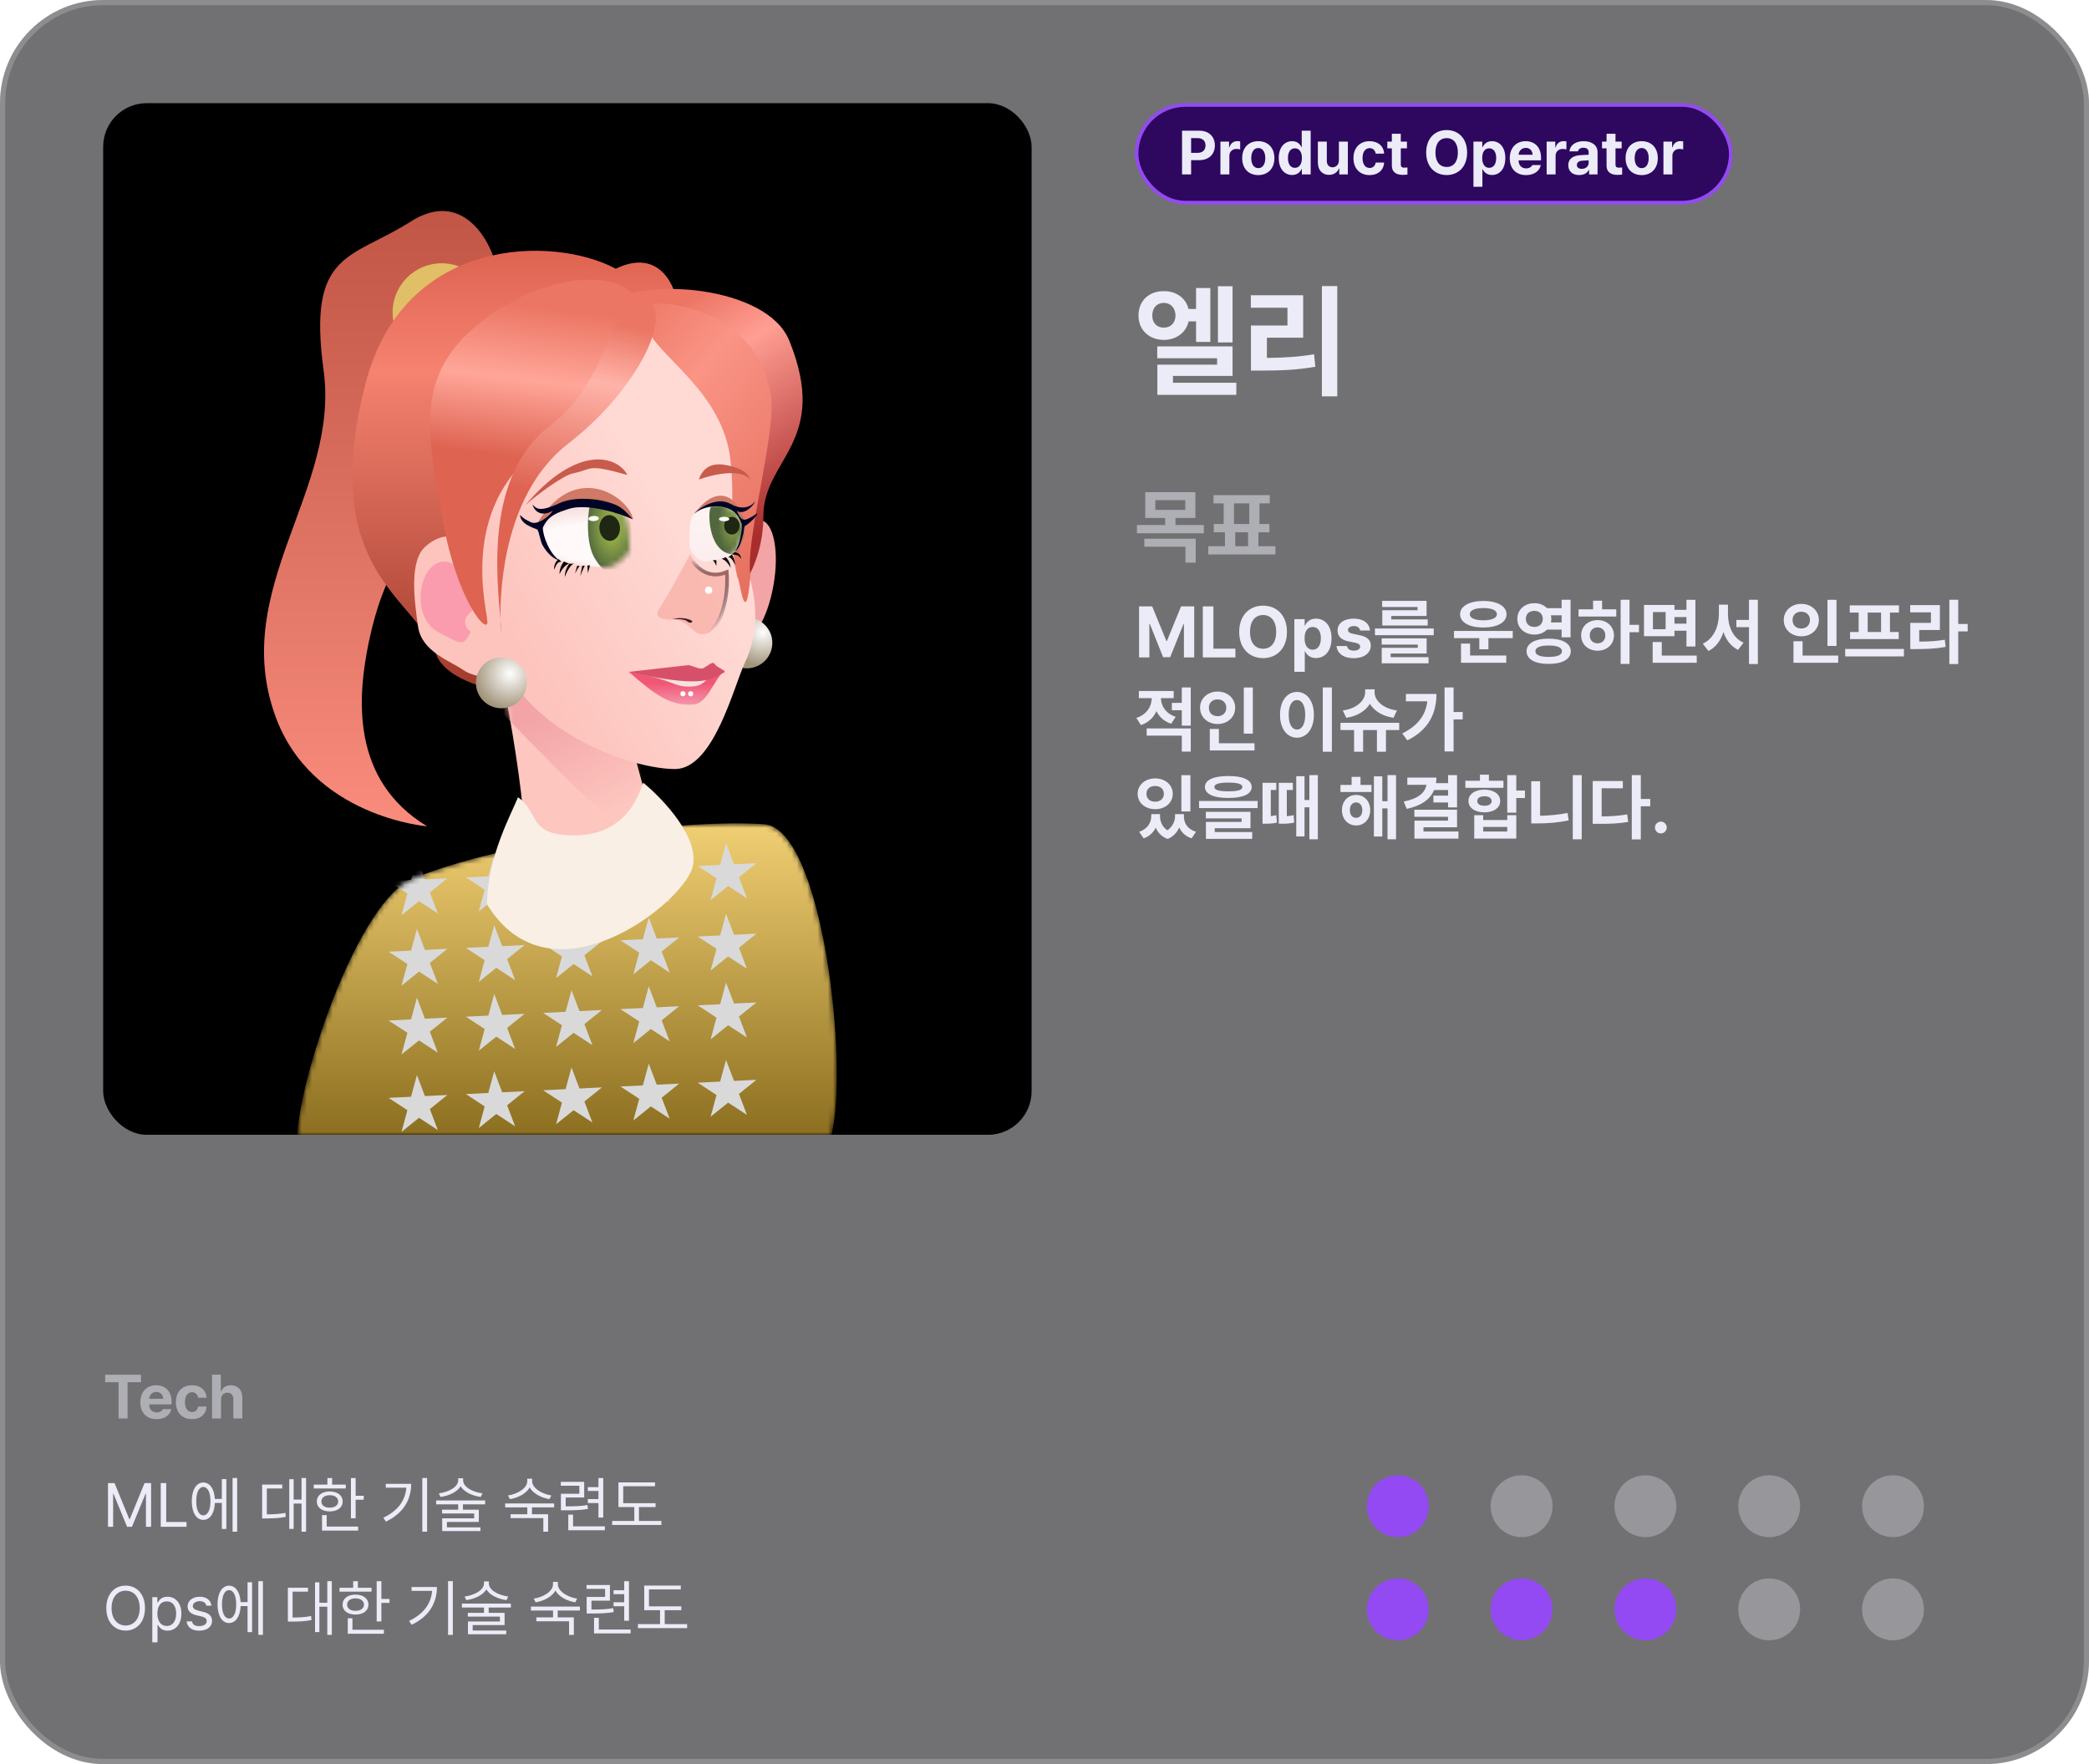 <svg width="405" height="342" viewBox="0 0 405 342" fill="none" xmlns="http://www.w3.org/2000/svg">
<g clip-path="url(#clip0_518_4633)">
<rect width="405" height="342" rx="20" fill="#131316" fill-opacity="0.6"/>
<rect x="20" y="20" width="180" height="200" rx="8.451" fill="black"/>
<ellipse cx="145.452" cy="112.648" rx="4.577" ry="11.972" transform="rotate(9.959 145.452 112.648)" fill="#F3A4A7"/>
<circle cx="144.803" cy="124.634" r="4.93" fill="url(#paint0_radial_518_4633)"/>
<path d="M100.063 172.52C104.57 169.985 99.359 140.243 96.189 125.689C103.349 125.689 117.809 126.323 118.373 128.858C118.936 131.394 125.415 155.267 128.584 166.887L112.387 193.999C106.401 187.896 95.556 175.056 100.063 172.52Z" fill="#FDC6BF"/>
<mask id="mask0_518_4633" style="mask-type:alpha" maskUnits="userSpaceOnUse" x="96" y="125" width="33" height="69">
<path d="M100.063 172.52C104.57 169.985 99.359 140.243 96.189 125.689C103.349 125.689 117.809 126.323 118.373 128.858C118.936 131.394 125.415 155.267 128.584 166.887L112.387 193.999C106.401 187.896 95.556 175.056 100.063 172.52Z" fill="#FDC6BF"/>
</mask>
<g mask="url(#mask0_518_4633)">
<path d="M127.528 132.732L132.458 162.309C132.458 162.309 125.768 166.887 109.57 150.69C93.373 134.492 89.5 129.563 89.5 129.563L93.725 119.352L127.528 132.732Z" fill="url(#paint1_linear_518_4633)"/>
</g>
<mask id="mask1_518_4633" style="mask-type:alpha" maskUnits="userSpaceOnUse" x="57" y="159" width="106" height="61">
<path d="M57.68 220C57.961 209.578 68.595 176.803 79.159 170.7C98.173 162.601 134.088 158.738 148.173 159.794C159.44 160.639 164.605 206.385 161.201 220H57.68Z" fill="url(#paint2_linear_518_4633)"/>
</mask>
<g mask="url(#mask1_518_4633)">
<path d="M57.68 220C57.961 209.578 68.595 176.803 79.159 170.7C98.173 162.601 134.088 158.738 148.173 159.794C159.44 160.639 164.605 206.385 161.201 220H57.68Z" fill="url(#paint3_linear_518_4633)"/>
<path d="M80.831 180.08L82.379 184.155L86.733 183.941L83.337 186.673L84.885 190.748L81.237 188.362L77.84 191.094L78.983 186.887L75.334 184.501L79.688 184.287L80.831 180.08Z" fill="#D9D9D9"/>
<path d="M95.813 179.345L97.362 183.419L101.716 183.206L98.319 185.938L99.868 190.013L96.22 187.626L92.823 190.358L93.965 186.152L90.317 183.765L94.671 183.552L95.813 179.345Z" fill="#D9D9D9"/>
<path d="M110.796 178.609L112.344 182.684L116.698 182.47L113.301 185.202L114.85 189.277L111.202 186.891L107.805 189.623L108.947 185.416L105.299 183.03L109.653 182.816L110.796 178.609Z" fill="#D9D9D9"/>
<path d="M125.776 177.874L127.325 181.949L131.679 181.735L128.282 184.467L129.831 188.542L126.182 186.156L122.786 188.888L123.928 184.681L120.28 182.294L124.634 182.081L125.776 177.874Z" fill="#D9D9D9"/>
<path d="M140.758 177.139L142.307 181.213L146.661 181L143.264 183.732L144.813 187.807L141.165 185.42L137.768 188.152L138.91 183.945L135.262 181.559L139.616 181.345L140.758 177.139Z" fill="#D9D9D9"/>
<path d="M80.831 166.419L82.379 170.494L86.733 170.28L83.337 173.012L84.885 177.087L81.237 174.701L77.84 177.433L78.983 173.226L75.334 170.839L79.688 170.626L80.831 166.419Z" fill="#D9D9D9"/>
<path d="M95.813 165.683L97.362 169.758L101.716 169.545L98.319 172.277L99.868 176.352L96.22 173.965L92.823 176.697L93.965 172.49L90.317 170.104L94.671 169.89L95.813 165.683Z" fill="#D9D9D9"/>
<path d="M110.796 164.948L112.344 169.023L116.698 168.809L113.301 171.541L114.85 175.616L111.202 173.23L107.805 175.962L108.947 171.755L105.299 169.369L109.653 169.155L110.796 164.948Z" fill="#D9D9D9"/>
<path d="M125.776 164.213L127.325 168.288L131.679 168.074L128.282 170.806L129.831 174.881L126.182 172.495L122.786 175.227L123.928 171.02L120.28 168.633L124.634 168.42L125.776 164.213Z" fill="#D9D9D9"/>
<path d="M140.758 163.477L142.307 167.552L146.661 167.339L143.264 170.071L144.813 174.146L141.165 171.759L137.768 174.491L138.91 170.284L135.262 167.898L139.616 167.684L140.758 163.477Z" fill="#D9D9D9"/>
<path d="M80.831 193.419L82.379 197.494L86.733 197.28L83.337 200.012L84.885 204.087L81.237 201.701L77.84 204.433L78.983 200.226L75.334 197.839L79.688 197.626L80.831 193.419Z" fill="#D9D9D9"/>
<path d="M95.813 192.683L97.362 196.758L101.716 196.545L98.319 199.277L99.868 203.352L96.22 200.965L92.823 203.697L93.965 199.49L90.317 197.104L94.671 196.89L95.813 192.683Z" fill="#D9D9D9"/>
<path d="M110.796 191.948L112.344 196.023L116.698 195.809L113.301 198.541L114.85 202.616L111.202 200.23L107.805 202.962L108.947 198.755L105.299 196.369L109.653 196.155L110.796 191.948Z" fill="#D9D9D9"/>
<path d="M125.776 191.213L127.325 195.288L131.679 195.074L128.282 197.806L129.831 201.881L126.182 199.495L122.786 202.227L123.928 198.02L120.28 195.633L124.634 195.42L125.776 191.213Z" fill="#D9D9D9"/>
<path d="M140.758 190.477L142.307 194.552L146.661 194.339L143.264 197.071L144.813 201.146L141.165 198.759L137.768 201.491L138.91 197.284L135.262 194.898L139.616 194.684L140.758 190.477Z" fill="#D9D9D9"/>
<path d="M80.831 208.419L82.379 212.494L86.733 212.28L83.337 215.012L84.885 219.087L81.237 216.701L77.84 219.433L78.983 215.226L75.334 212.839L79.688 212.626L80.831 208.419Z" fill="#D9D9D9"/>
<path d="M95.813 207.683L97.362 211.758L101.716 211.545L98.319 214.277L99.868 218.352L96.22 215.965L92.823 218.697L93.965 214.49L90.317 212.104L94.671 211.89L95.813 207.683Z" fill="#D9D9D9"/>
<path d="M110.796 206.948L112.344 211.023L116.698 210.809L113.301 213.541L114.85 217.616L111.202 215.23L107.805 217.962L108.947 213.755L105.299 211.369L109.653 211.155L110.796 206.948Z" fill="#D9D9D9"/>
<path d="M125.776 206.213L127.325 210.288L131.679 210.074L128.282 212.806L129.831 216.881L126.182 214.495L122.786 217.227L123.928 213.02L120.28 210.633L124.634 210.42L125.776 206.213Z" fill="#D9D9D9"/>
<path d="M140.758 205.477L142.307 209.552L146.661 209.339L143.264 212.071L144.813 216.146L141.165 213.759L137.768 216.491L138.91 212.284L135.262 209.898L139.616 209.684L140.758 205.477Z" fill="#D9D9D9"/>
</g>
<path d="M79.642 42.944C88.938 37.028 94.314 45.409 95.839 50.338C99.362 50.338 94.429 55.267 92.317 64.07C90.204 72.873 86.683 92.239 82.809 99.281C78.936 106.324 74.359 110.901 71.542 124.281C69.288 134.986 67.901 151.183 82.809 160.197C82.809 160.197 60.374 158.401 53.331 138.683C44.528 114.035 65.91 95.056 62.741 71.817C59.572 48.577 68.022 50.338 79.642 42.944Z" fill="url(#paint4_linear_518_4633)"/>
<circle cx="85.626" cy="60.549" r="9.507" fill="#E0BF66"/>
<path d="M70.789 74.633C78.113 45.619 107.408 45.642 119.38 52.098C128.111 47.873 131.166 55.972 131.402 59.493L113.444 129.915C112.69 136.957 87.62 135.478 84.521 126.746C80.648 115.83 61.634 110.901 70.789 74.633Z" fill="url(#paint5_linear_518_4633)"/>
<path d="M153 66C148.638 55.291 124.356 53.741 118.37 58.788C110.624 68.647 130.408 75.338 133.225 82.732C135.478 88.648 137.994 110.905 139.872 119.591C141.397 117.009 148 111 148 100C148 89 161 85.642 153 66Z" fill="url(#paint6_linear_518_4633)"/>
<path d="M145.835 94.351C146.68 89.281 146.539 82.378 135.976 68.293C125.412 54.209 100.415 69.703 95.837 76.041C91.26 82.379 91.26 105.971 89.849 104.915C88.438 103.858 85.624 103.154 82.455 105.971C79.286 108.788 80.342 116.534 81.046 121.464C81.75 126.394 87.384 128.154 89.849 129.915C91.821 131.323 97.009 131.91 99.356 132.027C106.872 143.59 123.372 149.09 130.872 149.09C138.372 149.09 142.269 133.009 144.372 128.59C147.409 122.209 146.635 115.52 144.872 110.59C143.225 105.984 144.779 100.689 145.835 94.351Z" fill="url(#paint7_linear_518_4633)"/>
<path d="M122.743 100.684C122.044 96.474 111.246 88.682 103.745 102.183C110.246 96.182 117.65 97.042 122.743 100.684Z" fill="#D07966"/>
<mask id="mask2_518_4633" style="mask-type:alpha" maskUnits="userSpaceOnUse" x="104" y="97" width="19" height="14">
<path d="M105.538 101.221C107.471 97.939 109.268 98.545 111.67 97.353C113.577 96.407 118.344 98.239 120.544 99.297C121.957 100.248 121.984 105.24 122.042 106.295C122.101 107.35 119.791 109.425 118.404 109.855C117.017 110.285 113.911 110.105 107.809 108.443C106.11 107.98 103.606 104.503 105.538 101.221Z" fill="url(#paint8_linear_518_4633)"/>
</mask>
<g mask="url(#mask2_518_4633)">
<path d="M105.538 101.221C107.47 97.939 109.267 98.544 111.669 97.352C113.576 96.406 118.343 98.238 120.543 99.297C121.957 100.248 121.983 105.24 122.042 106.295C122.1 107.349 119.79 109.424 118.403 109.854C117.017 110.284 109.273 109.419 107.808 108.443C106.343 107.466 103.605 104.503 105.538 101.221Z" fill="url(#paint9_linear_518_4633)"/>
<path d="M115.193 108.031C113.611 105.265 113.775 99.469 114.588 97.19C115.897 95.354 120.623 97.911 121.404 99.278C122.186 100.645 123.871 106.675 121.843 108.662C119.168 111.281 117.539 112.133 115.193 108.031Z" fill="url(#paint10_radial_518_4633)"/>
<ellipse cx="118.199" cy="102.354" rx="2" ry="2.5" transform="rotate(-3.195 118.199 102.354)" fill="#1F2714"/>
<ellipse cx="115.091" cy="100.525" rx="1" ry="0.5" transform="rotate(-3.195 115.091 100.525)" fill="white"/>
</g>
<path d="M108.504 108.683C106.534 107.381 105.213 103.825 105.245 102.295C106.3 99.854 108.25 99.334 110.179 98.683C113.73 97.482 120.252 99.523 122.679 100.683C121.903 99.874 120.966 98.517 119.246 97.823C115.983 96.505 111.204 96.269 108.504 97.528C104.379 99.452 103.973 98.487 103.23 97.823C103.66 99.21 104.989 100.264 107.176 99.013C106.532 100.107 104.163 101.895 102.898 101.227C101.634 100.559 101.872 100.784 100.818 99.841C100.929 101.838 104.048 102.474 104.208 102.706C104.508 103.14 104.788 104.999 105.179 105.683C105.569 106.366 106.679 108.183 108.504 108.683Z" fill="#000525"/>
<path d="M108.473 111.351C108.43 109.897 109.334 108.858 109.334 108.858L110.361 109.302C109.562 109.346 108.612 110.863 108.473 111.351Z" fill="black"/>
<path d="M107.422 110.468C107.338 108.97 108.309 108.415 108.309 108.415L108.836 108.886C108.037 108.931 107.866 109.441 107.422 110.468Z" fill="black"/>
<path d="M109.503 111.854C109.46 110.399 110.362 109.302 110.362 109.302L111.361 109.268C110.563 109.312 109.642 111.365 109.503 111.854Z" fill="black"/>
<path d="M111.472 111.243L111.888 109.717L112.388 109.711C111.917 110.238 111.472 111.243 111.472 111.243Z" fill="black"/>
<path d="M112.497 111.686C112.498 111.708 112.886 109.683 112.886 109.683L113.379 109.656C113.381 109.654 113.384 109.654 113.385 109.655L113.379 109.656C113.28 109.716 112.498 111.707 112.497 111.686Z" fill="black"/>
<path d="M113.968 111.126L113.885 109.628L114.384 109.6L113.968 111.126Z" fill="black"/>
<path d="M92.67 114.423C93.727 116.183 92.32 117.592 90.911 119C89.024 120.887 91.268 122.521 91.263 122.521C89.857 125.337 89.501 124.985 84.924 122.521C80.346 120.056 80.698 111.958 84.219 109.493C87.741 107.028 91.614 112.662 92.67 114.423Z" fill="#FA9CAE"/>
<path d="M129.64 130.952C134.41 131.25 135.963 131.66 137.872 130.591C135.407 132.703 137.651 133.607 134.922 133.769C130.456 134.035 124.2 132.434 122.598 130.248C124.566 131.232 127.078 130.792 129.64 130.952Z" fill="#F7E0E0"/>
<path d="M104.372 87.09C116.767 77.513 127.337 67.081 124.872 63.09C124.872 48.604 100.972 53.515 89.499 65.83C80.872 75.09 83.056 85.597 85.873 101.09C88.689 116.583 94.489 123.09 94.489 120.59C94.489 118.09 88.879 99.062 104.372 87.09Z" fill="url(#paint11_linear_518_4633)"/>
<g filter="url(#filter0_d_518_4633)">
<path d="M151.504 75C149.331 59.488 133.659 56.635 128.971 56.797C121.01 63.516 141.295 69.908 143.531 86.591C144.62 94.719 143.135 102.582 145.003 110.091C145.341 109.591 146.519 121.091 147.487 109.591C146.381 103.178 152.467 81.867 151.504 75Z" fill="url(#paint12_linear_518_4633)"/>
</g>
<path d="M101.873 97.903C111.873 86.09 119.644 88.316 121.642 92.086C113.669 89.823 115.009 90.965 111.077 91.777C109.126 92.18 104.114 95.927 101.873 97.903Z" fill="#C85B4B"/>
<path d="M144.313 101.39C143.69 96.993 139.247 92.683 134.247 100.183C140.849 97.249 139.25 97.673 144.313 101.39Z" fill="#D07966"/>
<path d="M143.596 100.732C142.304 98.005 141.227 98.611 139.72 97.702C138.524 96.981 135.675 98.784 134.368 99.799C133.537 100.683 133.691 104.974 133.691 105.883C133.691 106.792 135.146 108.496 136.007 108.799C136.868 109.102 141.227 108.307 142.088 107.398C142.95 106.489 144.888 103.459 143.596 100.732Z" fill="url(#paint13_linear_518_4633)"/>
<mask id="mask3_518_4633" style="mask-type:alpha" maskUnits="userSpaceOnUse" x="133" y="97" width="12" height="13">
<path d="M143.598 100.732C142.306 98.005 141.229 98.611 139.722 97.702C138.526 96.981 135.677 98.784 134.37 99.799C133.539 100.683 133.693 104.974 133.693 105.883C133.693 106.792 135.201 108.913 136.062 109.216C136.923 109.519 141.229 108.307 142.09 107.398C142.952 106.489 144.89 103.459 143.598 100.732Z" fill="#EDF1FA"/>
</mask>
<g mask="url(#mask3_518_4633)">
<path d="M144.044 104.653C145.422 102.714 144.618 98.391 144.044 96.472C143.182 94.957 138.127 97.34 137.697 98.552C137.266 99.764 137.356 107.503 142.483 107.503C145.3 107.503 142.321 107.077 144.044 104.653Z" fill="url(#paint14_radial_518_4633)"/>
</g>
<path d="M142.519 106.792C143.389 105.788 143.883 102.954 143.811 101.641C143.032 99.448 142.022 98.822 140.721 98.413C138.57 97.738 135.938 98.451 134.552 99.52C135.844 98.308 139.075 96.247 141.659 97.702C144.243 99.157 145.89 97.954 146.389 97.183C146.174 97.991 144.211 99.989 142.833 99.019C143.264 99.928 143.699 101.137 144.889 100.625C145.889 100.194 146.752 99.52 146.824 99.52C146.824 100.194 144.631 101.944 144.458 101.944C144.243 101.944 144.243 103.156 144.028 103.762C143.812 104.368 143.595 106.186 142.519 106.792Z" fill="#000525"/>
<ellipse cx="1.5" cy="1.721" rx="1.5" ry="1.721" transform="matrix(-1 0 0 1 143.389 100.194)" fill="#1F2714"/>
<ellipse cx="1" cy="0.43" rx="1" ry="0.43" transform="matrix(-1 0 0 1 141.389 100.194)" fill="white"/>
<path d="M142.513 109.61C142.479 108.358 141.889 107.509 141.889 107.509L141.196 108.018C141.896 108.018 142.367 109.196 142.513 109.61Z" fill="black"/>
<path d="M143.674 108.369C143.674 107.078 142.389 107.078 142.389 107.078L141.889 107.508H141.889C142.589 107.508 143.236 107.508 143.674 108.369Z" fill="black"/>
<path d="M141.639 110.089C141.605 108.838 140.696 108.018 140.696 108.018L139.889 108.368C140.589 108.368 141.493 109.676 141.639 110.089Z" fill="black"/>
<path d="M138.889 109.739V108.604H138.196C138.634 109.034 138.889 109.739 138.889 109.739Z" fill="black"/>
<path d="M135.477 92.969C138.448 91.889 143.654 90.818 145.491 92.969C144.85 91.347 143.022 90.549 140.555 90.128C138.089 89.707 136.323 90.541 135.477 92.969Z" fill="#C85B4B"/>
<path d="M100.416 154.563C99.359 157.38 94.43 166.042 94.43 175.338C106.754 195.408 132.106 175.338 134.218 168.295C135.909 162.662 128.585 154.915 124.711 151.746C124.125 152.92 122.058 161.957 111.331 161.957C102.176 161.957 104.641 157.38 100.416 154.563Z" fill="#F9EFE4"/>
<path d="M132.81 133.084C137.58 133.382 135.873 131.091 140.204 130.248C138.092 132.361 137.102 136.428 134.373 136.591C129.907 136.856 127.176 134.826 121.895 130.248C122.817 130.402 126.026 131.029 127.873 131.591C130.256 132.315 131.367 132.994 132.81 133.084Z" fill="url(#paint15_linear_518_4633)"/>
<circle cx="132.402" cy="134.5" r="0.5" fill="white"/>
<circle cx="133.902" cy="134.5" r="0.5" fill="white"/>
<circle cx="137.386" cy="114.422" r="0.704" fill="white"/>
<path d="M121.895 130.256C135.979 133.417 137.622 131.899 140.557 130.256C140.275 129.693 139.031 129.49 138.444 128.583C138.092 128.231 137.035 129.192 136.331 129.544C135.768 129.826 134.453 129.17 133.514 128.935L121.895 130.256Z" fill="#D7506A"/>
<g filter="url(#filter1_f_518_4633)">
<path d="M140.907 110.902C136.964 112.592 134.842 109.337 133.785 107.459C131.321 112.036 129.21 115.91 127.802 118.022C126.394 120.135 129.563 120.135 130.619 120.135C131.675 120.135 133.084 120.839 134.492 122.248C135.619 123.374 137.126 122.9 137.738 122.521C140.837 119.423 141.142 113.484 140.907 110.902Z" fill="#F5A69C" fill-opacity="0.6"/>
</g>
<path d="M133.49 107.591C134.547 109.469 136.965 112.592 140.909 110.901C141.144 113.484 140.838 119.423 137.74 122.521" stroke="url(#paint16_linear_518_4633)" stroke-width="0.704" stroke-linecap="round"/>
<path d="M130.344 120.056C132.034 119.492 133.865 120.055 134.217 120.407C134.217 120.759 133.659 120.904 133.161 120.407C132.809 120.055 130.931 119.938 130.344 120.056Z" fill="#3A2323"/>
<circle cx="137.388" cy="114.422" r="0.704" fill="white"/>
<circle cx="97.197" cy="132.38" r="4.93" fill="url(#paint17_radial_518_4633)"/>
<g filter="url(#filter2_d_518_4633)">
<path d="M126.658 57.503C129.122 61.494 122.552 74.426 110.158 84.003C98.01 93.391 96.92 111.421 97.016 118.044C97.1 119.059 97.158 119.893 97.158 120.503C97.158 120.827 97.042 119.868 97.016 118.044C96.341 109.915 94.003 90.161 106.658 80.503C120.038 70.292 116.876 53.92 126.658 57.503Z" fill="url(#paint18_linear_518_4633)"/>
</g>
<rect x="220.352" y="20.352" width="115.197" height="18.93" rx="9.465" fill="#2E075F"/>
<rect x="220.352" y="20.352" width="115.197" height="18.93" rx="9.465" stroke="#944AF2" stroke-width="0.704"/>
<path d="M229.166 33.817V25.333H232.494C234.422 25.333 235.529 26.523 235.529 28.192C235.529 29.886 234.404 31.052 232.447 31.052H230.924V33.817H229.166ZM230.924 29.634H232.166C233.209 29.634 233.719 29.048 233.713 28.192C233.719 27.349 233.209 26.78 232.166 26.774H230.924V29.634ZM236.607 33.817V27.454H238.283V28.556H238.354C238.582 27.776 239.174 27.36 239.889 27.36C240.064 27.36 240.287 27.384 240.439 27.419V28.966C240.275 28.913 239.941 28.872 239.701 28.872C238.916 28.872 238.336 29.417 238.342 30.196V33.817H236.607ZM243.943 33.946C242.021 33.94 240.82 32.622 240.826 30.653C240.82 28.69 242.021 27.372 243.943 27.372C245.871 27.372 247.066 28.69 247.072 30.653C247.066 32.622 245.871 33.94 243.943 33.946ZM242.584 30.653C242.584 31.767 243.047 32.593 243.955 32.599C244.84 32.593 245.309 31.767 245.303 30.653C245.309 29.534 244.84 28.696 243.955 28.696C243.047 28.696 242.584 29.534 242.584 30.653ZM250.506 33.923C249.053 33.923 247.916 32.769 247.916 30.642C247.916 28.462 249.1 27.372 250.506 27.372C251.572 27.372 252.082 28.005 252.311 28.52H252.369V25.333H254.104V33.817H252.393V32.798H252.311C252.07 33.325 251.543 33.923 250.506 33.923ZM249.697 30.63C249.691 31.755 250.166 32.534 251.045 32.54C251.912 32.534 252.404 31.778 252.404 30.63C252.404 29.487 251.918 28.755 251.045 28.755C250.16 28.755 249.691 29.523 249.697 30.63ZM259.576 31.11V27.454H261.311V33.817H259.646V32.669H259.576C259.289 33.407 258.604 33.899 257.643 33.899C256.371 33.899 255.498 32.997 255.498 31.509V27.454H257.232V31.204C257.232 31.96 257.666 32.429 258.346 32.435C258.979 32.429 259.576 31.977 259.576 31.11ZM265.518 33.946C263.566 33.94 262.395 32.593 262.4 30.653C262.395 28.708 263.59 27.372 265.518 27.372C267.158 27.372 268.271 28.327 268.342 29.786H266.713C266.607 29.159 266.197 28.726 265.541 28.72C264.709 28.726 264.158 29.423 264.158 30.63C264.158 31.86 264.697 32.563 265.541 32.563C266.15 32.563 266.602 32.183 266.713 31.509H268.342C268.266 32.95 267.205 33.94 265.518 33.946ZM272.771 27.454V28.755H271.576V31.86C271.57 32.37 271.822 32.493 272.174 32.505C272.35 32.505 272.654 32.487 272.865 32.47V33.841C272.678 33.87 272.367 33.905 271.939 33.899C270.686 33.905 269.83 33.343 269.842 32.106V28.755H268.963V27.454H269.842V25.931H271.576V27.454H272.771ZM284.432 29.575C284.432 32.347 282.715 33.935 280.471 33.935C278.209 33.935 276.498 32.335 276.498 29.575C276.498 26.804 278.209 25.216 280.471 25.216C282.715 25.216 284.432 26.804 284.432 29.575ZM278.291 29.575C278.291 31.386 279.152 32.37 280.471 32.376C281.777 32.37 282.645 31.386 282.639 29.575C282.645 27.759 281.777 26.78 280.471 26.774C279.152 26.78 278.291 27.759 278.291 29.575ZM285.662 36.208V27.454H287.373V28.52H287.443C287.684 28.005 288.188 27.372 289.26 27.372C290.666 27.372 291.844 28.462 291.838 30.642C291.844 32.769 290.713 33.923 289.26 33.923C288.223 33.923 287.689 33.325 287.443 32.798H287.396V36.208H285.662ZM287.361 30.63C287.355 31.778 287.848 32.534 288.709 32.54C289.594 32.534 290.074 31.755 290.068 30.63C290.074 29.523 289.605 28.755 288.709 28.755C287.842 28.755 287.355 29.487 287.361 30.63ZM295.846 33.946C293.895 33.94 292.699 32.681 292.705 30.665C292.699 28.702 293.912 27.372 295.775 27.372C297.445 27.372 298.764 28.427 298.764 30.595V31.087H294.416C294.416 32.048 294.984 32.64 295.881 32.645C296.473 32.64 296.895 32.382 297.064 32.001H298.717C298.471 33.179 297.416 33.94 295.846 33.946ZM294.416 29.997H297.123C297.117 29.224 296.584 28.667 295.811 28.673C295.014 28.667 294.451 29.265 294.416 29.997ZM299.854 33.817V27.454H301.529V28.556H301.6C301.828 27.776 302.42 27.36 303.135 27.36C303.311 27.36 303.533 27.384 303.686 27.419V28.966C303.521 28.913 303.188 28.872 302.947 28.872C302.162 28.872 301.582 29.417 301.588 30.196V33.817H299.854ZM304.049 32.036C304.055 30.618 305.191 30.155 306.416 30.079C306.873 30.05 307.729 30.009 307.998 29.997V29.481C307.992 28.948 307.629 28.644 306.979 28.638C306.387 28.644 306.018 28.907 305.924 29.341H304.271C304.377 28.239 305.338 27.372 307.025 27.372C308.414 27.372 309.727 27.993 309.721 29.528V33.817H308.08V32.938H308.033C307.723 33.524 307.113 33.94 306.17 33.935C304.951 33.94 304.055 33.296 304.049 32.036ZM305.713 31.989C305.713 32.476 306.105 32.733 306.662 32.739C307.453 32.733 308.004 32.218 307.998 31.544V31.081C307.734 31.093 306.99 31.134 306.697 31.157C306.094 31.21 305.713 31.497 305.713 31.989ZM314.396 27.454V28.755H313.201V31.86C313.195 32.37 313.447 32.493 313.799 32.505C313.975 32.505 314.279 32.487 314.49 32.47V33.841C314.303 33.87 313.992 33.905 313.564 33.899C312.311 33.905 311.455 33.343 311.467 32.106V28.755H310.588V27.454H311.467V25.931H313.201V27.454H314.396ZM318.275 33.946C316.354 33.94 315.152 32.622 315.158 30.653C315.152 28.69 316.354 27.372 318.275 27.372C320.203 27.372 321.398 28.69 321.404 30.653C321.398 32.622 320.203 33.94 318.275 33.946ZM316.916 30.653C316.916 31.767 317.379 32.593 318.287 32.599C319.172 32.593 319.641 31.767 319.635 30.653C319.641 29.534 319.172 28.696 318.287 28.696C317.379 28.696 316.916 29.534 316.916 30.653ZM322.494 33.817V27.454H324.17V28.556H324.24C324.469 27.776 325.061 27.36 325.775 27.36C325.951 27.36 326.174 27.384 326.326 27.419V28.966C326.162 28.913 325.828 28.872 325.588 28.872C324.803 28.872 324.223 29.417 324.229 30.196V33.817H322.494Z" fill="#ECECF8"/>
<path d="M238.961 55.485V66.384H236.125V55.485H238.961ZM220.727 61.181C220.715 58.298 222.766 56.423 225.625 56.446C228.027 56.423 229.879 57.747 230.418 59.892H231.883V55.837H234.648V66.29H231.883V62.306H230.441C229.949 64.462 228.074 65.892 225.625 65.892C222.766 65.892 220.715 63.946 220.727 61.181ZM223.398 61.181C223.387 62.645 224.312 63.513 225.625 63.524C226.926 63.513 227.875 62.645 227.898 61.181C227.875 59.645 226.926 58.731 225.625 58.72C224.312 58.731 223.387 59.645 223.398 61.181ZM224.359 69.454V67.157H238.961V72.876H227.406V74.212H239.688V76.556H224.383V70.696H235.961V69.454H224.359ZM259.258 55.462V76.837H256.281V55.462H259.258ZM242.5 59.657V57.243H252.648V65.47H245.617V69.384C248.875 69.36 251.629 69.196 254.758 68.681L255.016 71.095C251.512 71.716 248.336 71.845 244.445 71.845H242.523V63.102H249.602V59.657H242.5Z" fill="#ECECF8"/>
<path d="M231.75 95.415V100.415H227.891V101.774H233.391V103.384H220.422V101.774H225.891V100.415H222.031V95.415H231.75ZM221.859 105.993V104.431H231.812V109.071H229.828V105.993H221.859ZM223.984 98.853H229.797V96.962H223.984V98.853ZM247.266 105.899V107.493H234.25V105.899H237.484V103.196H235.328V101.587H237.234V97.587H235.266V95.993H246.172V97.587H244.172V101.587H246.109V103.196H243.969V105.899H247.266ZM239.234 101.587H242.203V97.587H239.234V101.587ZM239.484 105.899H241.969V103.196H239.484V105.899Z" fill="#ECECF8" fill-opacity="0.5"/>
<path d="M220.834 117.553H223.377L226.125 124.266H226.234L228.982 117.553H231.525V127.451H229.529V120.971H229.447L226.863 127.41H225.496L222.912 120.943H222.83V127.451H220.834V117.553ZM233.193 127.451V117.553H235.244V125.756H239.51V127.451H233.193ZM249.504 122.502C249.504 125.735 247.501 127.588 244.883 127.588C242.244 127.588 240.248 125.722 240.248 122.502C240.248 119.269 242.244 117.416 244.883 117.416C247.501 117.416 249.504 119.269 249.504 122.502ZM242.34 122.502C242.34 124.614 243.345 125.763 244.883 125.77C246.407 125.763 247.419 124.614 247.412 122.502C247.419 120.383 246.407 119.241 244.883 119.234C243.345 119.241 242.34 120.383 242.34 122.502ZM250.939 130.24V120.027H252.936V121.271H253.018C253.298 120.67 253.886 119.932 255.137 119.932C256.777 119.932 258.151 121.203 258.145 123.746C258.151 126.228 256.832 127.574 255.137 127.574C253.927 127.574 253.305 126.877 253.018 126.262H252.963V130.24H250.939ZM252.922 123.732C252.915 125.072 253.489 125.954 254.494 125.961C255.526 125.954 256.087 125.045 256.08 123.732C256.087 122.44 255.54 121.545 254.494 121.545C253.482 121.545 252.915 122.399 252.922 123.732ZM263.695 122.229C263.606 121.709 263.155 121.374 262.479 121.367C261.822 121.374 261.323 121.682 261.33 122.133C261.323 122.468 261.583 122.728 262.287 122.871L263.613 123.145C265.056 123.445 265.753 124.088 265.76 125.154C265.753 126.617 264.44 127.595 262.465 127.602C260.462 127.595 259.286 126.699 259.115 125.25H261.152C261.248 125.831 261.72 126.132 262.465 126.139C263.203 126.132 263.695 125.838 263.695 125.359C263.695 124.977 263.381 124.737 262.684 124.594L261.453 124.348C260.038 124.067 259.313 123.343 259.32 122.242C259.313 120.82 260.537 119.932 262.451 119.932C264.324 119.932 265.486 120.82 265.596 122.229H263.695ZM277.955 121.846V123.145H266.566V121.846H277.955ZM267.865 124.963V123.76H276.588V126.699H269.615V127.41H276.957V128.6H267.879V125.592H274.865V124.963H267.865ZM267.961 117.676V116.486H276.574V119.412H269.725V120.082H276.793V121.258H267.988V118.305H274.824V117.676H267.961ZM293.281 122.324V123.719H288.564V125.879H286.801V123.719H281.893V122.324H293.281ZM283.068 119.084C283.068 117.505 284.873 116.514 287.58 116.5C290.273 116.514 292.071 117.505 292.078 119.084C292.071 120.67 290.273 121.654 287.58 121.654C284.873 121.654 283.068 120.67 283.068 119.084ZM283.246 128.49V124.771H285.01V127.082H292.023V128.49H283.246ZM284.955 119.084C284.948 119.843 285.974 120.253 287.58 120.26C289.187 120.253 290.205 119.843 290.205 119.084C290.205 118.291 289.187 117.881 287.58 117.881C285.974 117.881 284.948 118.291 284.955 119.084ZM297.479 116.938C298.47 116.931 299.338 117.3 299.933 117.908H302.756V116.268H304.492V123.555H302.756V122.064H299.919C299.324 122.666 298.463 123.028 297.479 123.021C295.592 123.028 294.156 121.743 294.17 119.986C294.156 118.209 295.592 116.931 297.479 116.938ZM295.824 119.986C295.817 120.943 296.508 121.552 297.479 121.545C298.415 121.552 299.099 120.943 299.105 119.986C299.099 118.995 298.415 118.421 297.479 118.428C296.508 118.421 295.817 118.995 295.824 119.986ZM295.961 126.262C295.961 124.717 297.608 123.808 300.24 123.814C302.872 123.808 304.526 124.717 304.533 126.262C304.526 127.807 302.872 128.716 300.24 128.709C297.608 128.716 295.961 127.807 295.961 126.262ZM297.67 126.262C297.67 126.986 298.593 127.355 300.24 127.355C301.922 127.355 302.817 126.986 302.824 126.262C302.817 125.517 301.922 125.147 300.24 125.141C298.593 125.147 297.67 125.517 297.67 126.262ZM300.678 119.289C300.732 119.508 300.76 119.747 300.76 119.986C300.76 120.226 300.732 120.451 300.685 120.67H302.756V119.289H300.678ZM315.922 116.268V121.135H317.754V122.57H315.922V128.709H314.199V116.268H315.922ZM306.037 119.521V118.127H308.854V116.459H310.604V118.127H313.352V119.521H306.037ZM306.543 123.186C306.536 121.449 307.89 120.212 309.729 120.219C311.54 120.212 312.9 121.449 312.9 123.186C312.9 124.922 311.54 126.146 309.729 126.152C307.89 126.146 306.536 124.922 306.543 123.186ZM308.211 123.186C308.211 124.149 308.847 124.724 309.729 124.717C310.597 124.724 311.232 124.149 311.232 123.186C311.232 122.229 310.597 121.641 309.729 121.627C308.847 121.641 308.211 122.229 308.211 123.186ZM324.631 117.279V118.223H326.955V116.281H328.691V125.332H326.955V122.283H324.631V123.336H318.725V117.279H324.631ZM320.406 128.49V124.471H322.17V127.096H328.951V128.49H320.406ZM320.461 121.982H322.922V118.66H320.461V121.982ZM324.631 120.902H326.955V119.631H324.631V120.902ZM335.008 119.084C335.015 121.422 335.958 123.698 338.029 124.594L336.963 125.988C335.582 125.318 334.652 124.074 334.133 122.536C333.6 124.17 332.643 125.51 331.221 126.207L330.127 124.785C332.26 123.821 333.23 121.422 333.244 119.084V117.225H335.008V119.084ZM336.635 121.586V120.178H339.082V116.268H340.805V128.736H339.082V121.586H336.635ZM356.049 116.281V125.223H354.299V116.281H356.049ZM345.822 120.205C345.822 118.38 347.312 117.067 349.227 117.074C351.134 117.067 352.624 118.38 352.631 120.205C352.624 122.058 351.134 123.363 349.227 123.363C347.312 123.363 345.822 122.058 345.822 120.205ZM347.531 120.205C347.518 121.244 348.249 121.846 349.227 121.846C350.17 121.846 350.901 121.244 350.908 120.205C350.901 119.193 350.17 118.585 349.227 118.592C348.249 118.585 347.518 119.193 347.531 120.205ZM347.709 128.49V124.32H349.473V127.096H356.377V128.49H347.709ZM369.119 125.811V127.26H357.73V125.811H369.119ZM358.619 118.756V117.361H368.162V118.756H366.412V122.529H368.107V123.896H358.674V122.529H360.342V118.756H358.619ZM362.092 122.529H364.689V118.756H362.092V122.529ZM379.646 116.268V120.971H381.479V122.406H379.646V128.736H377.924V116.268H379.646ZM370.336 118.715V117.307H376.092V122.133H372.086V124.389C373.897 124.382 375.395 124.3 377.049 124.02L377.199 125.414C375.299 125.763 373.59 125.838 371.402 125.838H370.35V120.752H374.355V118.715H370.336ZM227.547 133.965V135.346H225.072C225.079 136.809 225.968 138.319 227.93 138.969L227.068 140.309C225.694 139.878 224.744 138.976 224.204 137.861C223.65 139.099 222.659 140.097 221.189 140.568L220.301 139.188C222.352 138.538 223.281 136.891 223.295 135.346H220.793V133.965H227.547ZM222.311 142.619V141.225H230.855V145.709H229.119V142.619H222.311ZM227.191 137.684V136.262H229.119V133.268H230.855V140.678H229.119V137.684H227.191ZM242.887 133.281V142.223H241.137V133.281H242.887ZM232.66 137.205C232.66 135.38 234.15 134.067 236.064 134.074C237.972 134.067 239.462 135.38 239.469 137.205C239.462 139.058 237.972 140.363 236.064 140.363C234.15 140.363 232.66 139.058 232.66 137.205ZM234.369 137.205C234.355 138.244 235.087 138.846 236.064 138.846C237.008 138.846 237.739 138.244 237.746 137.205C237.739 136.193 237.008 135.585 236.064 135.592C235.087 135.585 234.355 136.193 234.369 137.205ZM234.547 145.49V141.32H236.311V144.096H243.215V145.49H234.547ZM258.213 133.268V145.736H256.449V133.268H258.213ZM248.164 138.572C248.157 135.858 249.545 134.143 251.459 134.143C253.332 134.143 254.727 135.858 254.727 138.572C254.727 141.307 253.332 143.016 251.459 143.016C249.545 143.016 248.157 141.307 248.164 138.572ZM249.846 138.572C249.839 140.425 250.488 141.437 251.459 141.43C252.402 141.437 253.038 140.425 253.045 138.572C253.038 136.727 252.402 135.715 251.459 135.715C250.488 135.715 249.839 136.727 249.846 138.572ZM271.27 140.131V141.539H268.699V145.736H266.949V141.539H264.27V145.736H262.52V141.539H259.881V140.131H271.27ZM260.332 137.738C263.135 137.362 264.659 135.722 264.666 134.238V133.637H266.498V134.238C266.491 135.715 268.022 137.369 270.832 137.738L270.162 139.16C267.995 138.832 266.402 137.807 265.582 136.446C264.769 137.8 263.176 138.832 261.016 139.16L260.332 137.738ZM281.811 133.268V138.039H283.574V139.475H281.811V145.682H280.061V133.268H281.811ZM271.857 142.195C274.804 140.719 276.39 138.736 276.718 135.961H272.568V134.539H278.488C278.475 138.258 277.025 141.478 272.842 143.535L271.857 142.195ZM224.895 158.252C224.895 159.25 225.318 160.289 226.323 160.973C227.355 160.241 227.807 159.175 227.807 158.252V157.828H229.529V158.252C229.516 159.551 230.206 160.747 231.867 161.26L231.02 162.531C229.83 162.128 229.051 161.369 228.62 160.405C228.21 161.369 227.485 162.203 226.371 162.641C225.202 162.217 224.471 161.41 224.067 160.453C223.623 161.376 222.857 162.128 221.723 162.531L220.861 161.26C222.495 160.699 223.192 159.462 223.199 158.252V157.828H224.895V158.252ZM220.561 153.904C220.561 152.141 222.023 150.91 223.965 150.91C225.899 150.91 227.362 152.141 227.369 153.904C227.362 155.634 225.899 156.878 223.965 156.871C222.023 156.878 220.561 155.634 220.561 153.904ZM222.27 153.904C222.256 154.841 222.967 155.429 223.965 155.422C224.936 155.429 225.64 154.841 225.646 153.904C225.64 152.94 224.936 152.373 223.965 152.373C222.967 152.373 222.256 152.94 222.27 153.904ZM229.037 157.309V150.281H230.787V157.309H229.037ZM238.143 150.445C241.007 150.445 242.661 151.197 242.668 152.564C242.661 153.952 241.007 154.697 238.143 154.697C235.271 154.697 233.604 153.952 233.604 152.564C233.604 151.197 235.271 150.445 238.143 150.445ZM232.469 156.666V155.285H243.816V156.666H232.469ZM233.781 158.662V157.391H242.436V160.562H235.504V161.314H242.764V162.627H233.795V159.346H240.713V158.662H233.781ZM235.436 152.564C235.429 153.173 236.317 153.412 238.143 153.412C239.981 153.412 240.863 153.173 240.863 152.564C240.863 152.011 239.981 151.717 238.143 151.717C236.317 151.717 235.429 152.011 235.436 152.564ZM252.908 150.473V155.094H253.852V150.268H255.492V162.709H253.852V156.516H252.908V162.148H251.309V150.473H252.908ZM244.773 159.688V151.758H247.439V153.152H246.373V158.218C246.701 158.184 247.05 158.129 247.439 158.033L247.562 159.482C246.66 159.674 245.99 159.694 245.334 159.688H244.773ZM247.918 159.688V151.758H250.652V153.152H249.477V158.231C249.88 158.211 250.311 158.149 250.803 158.033L250.912 159.482C249.976 159.681 249.244 159.694 248.479 159.688H247.918ZM265.896 152.168V153.549H259.881V152.168H262.041V150.609H263.764V152.168H265.896ZM260.168 157.062C260.168 155.333 261.33 154.116 262.916 154.109C264.509 154.116 265.644 155.333 265.65 157.062C265.644 158.799 264.509 160.029 262.916 160.029C261.33 160.029 260.168 158.799 260.168 157.062ZM261.699 157.062C261.699 158.013 262.191 158.553 262.916 158.553C263.613 158.553 264.112 158.013 264.119 157.062C264.112 156.126 263.613 155.559 262.916 155.559C262.191 155.559 261.699 156.126 261.699 157.062ZM266.361 162.176V150.514H267.988V155.326H269V150.268H270.654V162.709H269V156.721H267.988V162.176H266.361ZM282.48 150.268V156.529H280.744V155.572H277.9V154.246H280.744V153.152H278.037C277.265 155.019 275.487 156.215 272.732 156.816L272.145 155.395C274.995 154.834 276.308 153.651 276.54 152.154H272.842V150.746H278.475C278.475 151.122 278.447 151.484 278.393 151.826H280.744V150.268H282.48ZM274.209 158.348V156.98H282.48V160.385H275.973V161.205H282.754V162.586H274.223V159.1H280.73V158.348H274.209ZM293.965 150.268V153.262H295.646V154.711H293.965V157.555H292.215V150.268H293.965ZM284.094 152.729V151.361H286.924V150.186H288.66V151.361H291.477V152.729H284.094ZM284.695 155.285C284.695 153.959 285.953 153.084 287.785 153.084C289.597 153.084 290.848 153.959 290.848 155.285C290.848 156.611 289.597 157.486 287.785 157.486C285.953 157.486 284.695 156.611 284.695 155.285ZM285.816 162.572V158.033H287.553V158.977H292.215V158.033H293.965V162.572H285.816ZM286.404 155.285C286.397 155.887 286.951 156.208 287.785 156.215C288.626 156.208 289.193 155.887 289.193 155.285C289.193 154.704 288.626 154.355 287.785 154.369C286.951 154.355 286.397 154.704 286.404 155.285ZM287.553 161.205H292.215V160.316H287.553V161.205ZM306.652 150.268V162.709H304.916V150.268H306.652ZM296.863 159.633V151.457H298.586V158.149C300.268 158.122 302.072 157.965 303.904 157.609L304.123 159.045C301.942 159.503 299.878 159.64 297.957 159.633H296.863ZM318.109 150.268V154.889H319.941V156.311H318.109V162.736H316.359V150.268H318.109ZM308.785 159.715V151.416H314.623V152.824H310.521V158.279C312.326 158.266 313.816 158.17 315.471 157.883L315.662 159.346C313.728 159.674 312.032 159.722 309.838 159.715H308.785ZM322.006 161.574C321.363 161.574 320.844 161.062 320.857 160.426C320.844 159.797 321.363 159.284 322.006 159.291C322.614 159.284 323.141 159.797 323.141 160.426C323.141 161.062 322.614 161.574 322.006 161.574Z" fill="#ECECF8"/>
<path d="M20.387 267.969V266.516H27.336V267.969H24.734V275H22.988V267.969H20.387ZM30.348 275.129C28.396 275.123 27.201 273.863 27.207 271.848C27.201 269.885 28.414 268.555 30.277 268.555C31.947 268.555 33.266 269.609 33.266 271.777V272.27H28.918C28.918 273.23 29.486 273.822 30.383 273.828C30.975 273.822 31.396 273.564 31.566 273.184H33.219C32.973 274.361 31.918 275.123 30.348 275.129ZM28.918 271.18H31.625C31.619 270.406 31.086 269.85 30.312 269.855C29.516 269.85 28.953 270.447 28.918 271.18ZM37.215 275.129C35.264 275.123 34.092 273.775 34.098 271.836C34.092 269.891 35.287 268.555 37.215 268.555C38.855 268.555 39.969 269.51 40.039 270.969H38.41C38.305 270.342 37.895 269.908 37.238 269.902C36.406 269.908 35.855 270.605 35.855 271.812C35.855 273.043 36.395 273.746 37.238 273.746C37.848 273.746 38.299 273.365 38.41 272.691H40.039C39.963 274.133 38.902 275.123 37.215 275.129ZM42.852 271.32V275H41.117V266.516H42.805V269.75H42.875C43.168 269.006 43.807 268.555 44.773 268.555C46.103 268.555 46.977 269.451 46.977 270.945V275H45.242V271.25C45.242 270.459 44.82 269.996 44.094 269.996C43.361 269.996 42.852 270.482 42.852 271.32Z" fill="#ECECF8" fill-opacity="0.5"/>
<path d="M20.938 287.516H22.203L25.062 294.5H25.168L28.027 287.516H29.293V296H28.297V289.59H28.215L25.578 296H24.641L22.004 289.59H21.934V296H20.938V287.516ZM31.168 296V287.516H32.223V295.062H36.16V296H31.168ZM45.98 286.531V296.949H45.09V286.531H45.98ZM37.18 291.031C37.185 288.816 38.065 287.416 39.418 287.41C40.684 287.416 41.539 288.635 41.656 290.598H43.004V286.754H43.883V296.422H43.004V291.359H41.662C41.574 293.387 40.701 294.658 39.418 294.652C38.065 294.658 37.185 293.246 37.18 291.031ZM38.047 291.031C38.035 292.719 38.574 293.785 39.418 293.773C40.268 293.785 40.807 292.719 40.801 291.031C40.807 289.338 40.268 288.277 39.418 288.277C38.574 288.277 38.035 289.338 38.047 291.031ZM59.34 286.531V296.949H58.461V291.488H56.926V296.41H56.082V286.766H56.926V290.727H58.461V286.531H59.34ZM50.82 294.371V287.809H54.723V288.57H51.734V293.586C53.17 293.58 54.16 293.527 55.32 293.293L55.402 294.066C54.148 294.324 53.088 294.365 51.488 294.371H50.82ZM68.949 286.543V289.977H70.519V290.75H68.949V294.348H68.035V286.543H68.949ZM60.828 288.57V287.82H63.477V286.543H64.391V287.82H67.039V288.57H60.828ZM61.426 291.09C61.42 289.906 62.428 289.145 63.934 289.145C65.422 289.145 66.43 289.906 66.441 291.09C66.43 292.262 65.422 293.018 63.934 293.012C62.428 293.018 61.42 292.262 61.426 291.09ZM62.305 291.09C62.299 291.822 62.949 292.297 63.934 292.285C64.906 292.297 65.562 291.822 65.574 291.09C65.562 290.346 64.906 289.865 63.934 289.871C62.949 289.865 62.299 290.346 62.305 291.09ZM62.434 296.727V293.727H63.336V295.953H69.43V296.727H62.434ZM82.801 286.531V296.949H81.875V286.531H82.801ZM74.316 294.242C77.135 292.906 78.576 290.908 78.781 288.418H74.797V287.668H79.719C79.707 290.662 78.312 293.316 74.82 294.992L74.316 294.242ZM89.785 286.988C89.779 288.283 91.66 289.279 93.535 289.508L93.207 290.211C91.566 289.988 89.961 289.256 89.305 288.131C88.637 289.256 87.025 289.988 85.402 290.211L85.086 289.508C86.955 289.279 88.836 288.283 88.836 286.988V286.59H89.785V286.988ZM84.559 291.641V290.891H94.051V291.641H89.75V292.684H92.832V295.051H86.644V296.105H93.148V296.832H85.731V294.359H91.93V293.41H85.707V292.684H88.836V291.641H84.559ZM103.168 287.164C103.162 288.482 105.061 289.654 106.895 289.918L106.531 290.633C104.938 290.381 103.355 289.549 102.693 288.371C102.031 289.555 100.443 290.381 98.844 290.633L98.492 289.918C100.338 289.654 102.219 288.506 102.219 287.164V286.672H103.168V287.164ZM97.941 292.227V291.465H107.434V292.227H103.133V293.562H106.262V296.949H105.336V294.312H98.996V293.562H102.23V292.227H97.941ZM113.258 287.281V290.316H109.672V292.039C111.576 292.039 112.625 291.992 113.891 291.77L113.984 292.531C112.625 292.766 111.535 292.801 109.496 292.801H108.746V289.59H112.32V288.031H108.723V287.281H113.258ZM110.176 296.668V293.645H111.102V295.906H117.266V296.668H110.176ZM113.961 291.395V290.633H116.023V289.051H113.961V288.301H116.023V286.543H116.949V294.207H116.023V291.395H113.961ZM127.098 291.418V292.168H123.875V294.863H128.223V295.637H118.684V294.863H122.973V292.168H119.902V287.387H126.992V288.137H120.828V291.418H127.098Z" fill="#ECECF8"/>
<circle cx="271" cy="292" r="6" fill="#944AF2"/>
<circle cx="295" cy="292" r="6" fill="#ECECF8" fill-opacity="0.3"/>
<circle cx="319" cy="292" r="6" fill="#ECECF8" fill-opacity="0.3"/>
<circle cx="343" cy="292" r="6" fill="#ECECF8" fill-opacity="0.3"/>
<circle cx="367" cy="292" r="6" fill="#ECECF8" fill-opacity="0.3"/>
<path d="M28.109 311.758C28.115 314.441 26.533 316.117 24.359 316.117C22.18 316.117 20.604 314.441 20.609 311.758C20.604 309.074 22.18 307.398 24.359 307.398C26.533 307.398 28.115 309.074 28.109 311.758ZM21.629 311.758C21.635 313.943 22.824 315.127 24.359 315.133C25.895 315.127 27.084 313.943 27.09 311.758C27.084 309.566 25.895 308.383 24.359 308.383C22.824 308.383 21.635 309.566 21.629 311.758ZM29.527 318.391V309.637H30.5V310.645H30.617C30.834 310.305 31.221 309.555 32.457 309.555C34.057 309.555 35.164 310.82 35.164 312.836C35.164 314.857 34.057 316.135 32.469 316.129C31.256 316.135 30.834 315.379 30.617 315.027H30.535V318.391H29.527ZM30.512 312.812C30.518 314.242 31.156 315.227 32.328 315.227C33.535 315.227 34.156 314.166 34.156 312.812C34.156 311.482 33.553 310.457 32.328 310.457C31.139 310.457 30.518 311.4 30.512 312.812ZM40.016 311.289C39.875 310.762 39.471 310.416 38.727 310.41C37.941 310.416 37.385 310.838 37.379 311.371C37.385 311.793 37.725 312.08 38.469 312.262L39.418 312.496C40.555 312.766 41.111 313.334 41.117 314.219C41.111 315.32 40.215 316.135 38.621 316.129C37.191 316.135 36.342 315.496 36.172 314.336H37.227C37.344 314.957 37.795 315.256 38.598 315.25C39.506 315.256 40.074 314.875 40.074 314.277C40.074 313.826 39.752 313.533 39.031 313.363L38.07 313.141C36.963 312.883 36.371 312.279 36.371 311.43C36.371 310.34 37.326 309.555 38.727 309.555C40.045 309.555 40.871 310.258 41 311.289H40.016ZM50.973 306.531V316.949H50.082V306.531H50.973ZM42.172 311.031C42.178 308.816 43.057 307.416 44.41 307.41C45.676 307.416 46.531 308.635 46.648 310.598H47.996V306.754H48.875V316.422H47.996V311.359H46.654C46.566 313.387 45.693 314.658 44.41 314.652C43.057 314.658 42.178 313.246 42.172 311.031ZM43.039 311.031C43.027 312.719 43.566 313.785 44.41 313.773C45.26 313.785 45.799 312.719 45.793 311.031C45.799 309.338 45.26 308.277 44.41 308.277C43.566 308.277 43.027 309.338 43.039 311.031ZM64.332 306.531V316.949H63.453V311.488H61.918V316.41H61.074V306.766H61.918V310.727H63.453V306.531H64.332ZM55.812 314.371V307.809H59.715V308.57H56.727V313.586C58.162 313.58 59.152 313.527 60.312 313.293L60.395 314.066C59.141 314.324 58.08 314.365 56.48 314.371H55.812ZM73.941 306.543V309.977H75.512V310.75H73.941V314.348H73.027V306.543H73.941ZM65.82 308.57V307.82H68.469V306.543H69.383V307.82H72.031V308.57H65.82ZM66.418 311.09C66.412 309.906 67.42 309.145 68.926 309.145C70.414 309.145 71.422 309.906 71.434 311.09C71.422 312.262 70.414 313.018 68.926 313.012C67.42 313.018 66.412 312.262 66.418 311.09ZM67.297 311.09C67.291 311.822 67.941 312.297 68.926 312.285C69.898 312.297 70.555 311.822 70.566 311.09C70.555 310.346 69.898 309.865 68.926 309.871C67.941 309.865 67.291 310.346 67.297 311.09ZM67.426 316.727V313.727H68.328V315.953H74.422V316.727H67.426ZM87.793 306.531V316.949H86.867V306.531H87.793ZM79.309 314.242C82.127 312.906 83.568 310.908 83.773 308.418H79.789V307.668H84.711C84.699 310.662 83.305 313.316 79.812 314.992L79.309 314.242ZM94.777 306.988C94.772 308.283 96.652 309.279 98.527 309.508L98.199 310.211C96.559 309.988 94.953 309.256 94.297 308.131C93.629 309.256 92.018 309.988 90.394 310.211L90.078 309.508C91.947 309.279 93.828 308.283 93.828 306.988V306.59H94.777V306.988ZM89.551 311.641V310.891H99.043V311.641H94.742V312.684H97.824V315.051H91.637V316.105H98.141V316.832H90.723V314.359H96.922V313.41H90.699V312.684H93.828V311.641H89.551ZM108.16 307.164C108.154 308.482 110.053 309.654 111.887 309.918L111.523 310.633C109.93 310.381 108.348 309.549 107.686 308.371C107.023 309.555 105.436 310.381 103.836 310.633L103.484 309.918C105.33 309.654 107.211 308.506 107.211 307.164V306.672H108.16V307.164ZM102.934 312.227V311.465H112.426V312.227H108.125V313.562H111.254V316.949H110.328V314.312H103.988V313.562H107.223V312.227H102.934ZM118.25 307.281V310.316H114.664V312.039C116.568 312.039 117.617 311.992 118.883 311.77L118.977 312.531C117.617 312.766 116.527 312.801 114.488 312.801H113.738V309.59H117.312V308.031H113.715V307.281H118.25ZM115.168 316.668V313.645H116.094V315.906H122.258V316.668H115.168ZM118.953 311.395V310.633H121.016V309.051H118.953V308.301H121.016V306.543H121.941V314.207H121.016V311.395H118.953ZM132.09 311.418V312.168H128.867V314.863H133.215V315.637H123.676V314.863H127.965V312.168H124.895V307.387H131.984V308.137H125.82V311.418H132.09Z" fill="#ECECF8"/>
<circle cx="271" cy="312" r="6" fill="#944AF2"/>
<circle cx="295" cy="312" r="6" fill="#944AF2"/>
<circle cx="319" cy="312" r="6" fill="#944AF2"/>
<circle cx="343" cy="312" r="6" fill="#ECECF8" fill-opacity="0.3"/>
<circle cx="367" cy="312" r="6" fill="#ECECF8" fill-opacity="0.3"/>
</g>
<rect x="0.5" y="0.5" width="404" height="341" rx="19.5" stroke="white" stroke-opacity="0.2"/>
<defs>
<filter id="filter0_d_518_4633" x="123.129" y="56.791" width="28.479" height="61.93" filterUnits="userSpaceOnUse" color-interpolation-filters="sRGB">
<feFlood flood-opacity="0" result="BackgroundImageFix"/>
<feColorMatrix in="SourceAlpha" type="matrix" values="0 0 0 0 0 0 0 0 0 0 0 0 0 0 0 0 0 0 127 0" result="hardAlpha"/>
<feOffset dx="-2" dy="2"/>
<feGaussianBlur stdDeviation="1"/>
<feComposite in2="hardAlpha" operator="out"/>
<feColorMatrix type="matrix" values="0 0 0 0 0.863 0 0 0 0 0.531 0 0 0 0 0.479 0 0 0 0.2 0"/>
<feBlend mode="normal" in2="BackgroundImageFix" result="effect1_dropShadow_518_4633"/>
<feBlend mode="normal" in="SourceGraphic" in2="effect1_dropShadow_518_4633" result="shape"/>
</filter>
<filter id="filter1_f_518_4633" x="123.926" y="103.938" width="20.564" height="22.534" filterUnits="userSpaceOnUse" color-interpolation-filters="sRGB">
<feFlood flood-opacity="0" result="BackgroundImageFix"/>
<feBlend mode="normal" in="SourceGraphic" in2="BackgroundImageFix" result="shape"/>
<feGaussianBlur stdDeviation="1.761" result="effect1_foregroundBlur_518_4633"/>
</filter>
<filter id="filter2_d_518_4633" x="94.402" y="57" width="34.768" height="67.565" filterUnits="userSpaceOnUse" color-interpolation-filters="sRGB">
<feFlood flood-opacity="0" result="BackgroundImageFix"/>
<feColorMatrix in="SourceAlpha" type="matrix" values="0 0 0 0 0 0 0 0 0 0 0 0 0 0 0 0 0 0 127 0" result="hardAlpha"/>
<feOffset dy="2"/>
<feGaussianBlur stdDeviation="1"/>
<feComposite in2="hardAlpha" operator="out"/>
<feColorMatrix type="matrix" values="0 0 0 0 0.854 0 0 0 0 0.4 0 0 0 0 0.335 0 0 0 0.2 0"/>
<feBlend mode="normal" in2="BackgroundImageFix" result="effect1_dropShadow_518_4633"/>
<feBlend mode="normal" in="SourceGraphic" in2="effect1_dropShadow_518_4633" result="shape"/>
</filter>
<radialGradient id="paint0_radial_518_4633" cx="0" cy="0" r="1" gradientUnits="userSpaceOnUse" gradientTransform="translate(147.873 122.591) rotate(112.62) scale(6.5)">
<stop stop-color="white"/>
<stop offset="1" stop-color="#A2957B"/>
</radialGradient>
<linearGradient id="paint1_linear_518_4633" x1="106.873" y1="137.09" x2="118.373" y2="157.59" gradientUnits="userSpaceOnUse">
<stop stop-color="#F3A4A7"/>
<stop offset="1" stop-color="#F3A4A7" stop-opacity="0"/>
</linearGradient>
<linearGradient id="paint2_linear_518_4633" x1="109.957" y1="159.623" x2="109.957" y2="220" gradientUnits="userSpaceOnUse">
<stop stop-color="#F1CF73"/>
<stop offset="1" stop-color="#8C6F20"/>
</linearGradient>
<linearGradient id="paint3_linear_518_4633" x1="109.957" y1="159.623" x2="109.957" y2="220" gradientUnits="userSpaceOnUse">
<stop stop-color="#F1CF73"/>
<stop offset="1" stop-color="#8C6F20"/>
</linearGradient>
<linearGradient id="paint4_linear_518_4633" x1="74.409" y1="40.909" x2="74.409" y2="160.197" gradientUnits="userSpaceOnUse">
<stop stop-color="#C15646"/>
<stop offset="1" stop-color="#F98C7C"/>
</linearGradient>
<linearGradient id="paint5_linear_518_4633" x1="99.863" y1="48.617" x2="99.863" y2="134.374" gradientUnits="userSpaceOnUse">
<stop stop-color="#DE6351"/>
<stop offset="0.271" stop-color="#F68270"/>
<stop offset="1" stop-color="#A03A2B"/>
</linearGradient>
<linearGradient id="paint6_linear_518_4633" x1="138.872" y1="54.591" x2="162.872" y2="94.091" gradientUnits="userSpaceOnUse">
<stop stop-color="#EC7564"/>
<stop offset="0.281" stop-color="#FF9E93"/>
<stop offset="1" stop-color="#A92D2D"/>
</linearGradient>
<linearGradient id="paint7_linear_518_4633" x1="133.872" y1="103.59" x2="99.372" y2="124.09" gradientUnits="userSpaceOnUse">
<stop stop-color="#FFDAD5"/>
<stop offset="1" stop-color="#FDC4BD"/>
</linearGradient>
<linearGradient id="paint8_linear_518_4633" x1="113.074" y1="97.081" x2="113.66" y2="101.606" gradientUnits="userSpaceOnUse">
<stop stop-color="#F4D6D6"/>
<stop offset="1" stop-color="#FFF9F9"/>
</linearGradient>
<linearGradient id="paint9_linear_518_4633" x1="113.073" y1="97.081" x2="113.659" y2="101.606" gradientUnits="userSpaceOnUse">
<stop stop-color="#F4D6D6"/>
<stop offset="1" stop-color="#FFF9F9"/>
</linearGradient>
<radialGradient id="paint10_radial_518_4633" cx="0" cy="0" r="1" gradientUnits="userSpaceOnUse" gradientTransform="translate(118.697 102.327) rotate(89.937) scale(8.545 5.021)">
<stop stop-color="#ADC54A"/>
<stop offset="1" stop-color="#51673E"/>
</radialGradient>
<linearGradient id="paint11_linear_518_4633" x1="111.401" y1="60.499" x2="104.16" y2="120.109" gradientUnits="userSpaceOnUse">
<stop stop-color="#EC7664"/>
<stop offset="0.236" stop-color="#FFA699"/>
<stop offset="0.489" stop-color="#DE6351"/>
</linearGradient>
<linearGradient id="paint12_linear_518_4633" x1="126.16" y1="53.678" x2="176.76" y2="97.198" gradientUnits="userSpaceOnUse">
<stop stop-color="#EC7664"/>
<stop offset="0.288" stop-color="#FA9485"/>
<stop offset="1" stop-color="#DE6351"/>
</linearGradient>
<linearGradient id="paint13_linear_518_4633" x1="138.854" y1="97.536" x2="138.854" y2="108.865" gradientUnits="userSpaceOnUse">
<stop stop-color="#FFF5F5"/>
<stop offset="1" stop-color="#FAEDED"/>
<stop offset="1" stop-color="white"/>
</linearGradient>
<radialGradient id="paint14_radial_518_4633" cx="0" cy="0" r="1" gradientUnits="userSpaceOnUse" gradientTransform="translate(141.968 101.746) rotate(90) scale(5.757 2.837)">
<stop stop-color="#8EA646"/>
<stop offset="1" stop-color="#51673E"/>
</radialGradient>
<linearGradient id="paint15_linear_518_4633" x1="131.049" y1="132.5" x2="131.049" y2="136.614" gradientUnits="userSpaceOnUse">
<stop stop-color="#F05775"/>
<stop offset="1" stop-color="#F594AB"/>
</linearGradient>
<linearGradient id="paint16_linear_518_4633" x1="133.747" y1="108.683" x2="137.231" y2="122.521" gradientUnits="userSpaceOnUse">
<stop stop-color="#000525" stop-opacity="0"/>
<stop offset="0.265" stop-color="#A06961"/>
<stop offset="1" stop-color="#000525" stop-opacity="0"/>
</linearGradient>
<radialGradient id="paint17_radial_518_4633" cx="0" cy="0" r="1" gradientUnits="userSpaceOnUse" gradientTransform="translate(98.873 130.59) rotate(104.005) scale(6.925)">
<stop stop-color="white"/>
<stop offset="1" stop-color="#A2957B"/>
</radialGradient>
<linearGradient id="paint18_linear_518_4633" x1="124.538" y1="54.016" x2="111.826" y2="119.535" gradientUnits="userSpaceOnUse">
<stop offset="0.116" stop-color="#EC7664"/>
<stop offset="0.29" stop-color="#FFB4A9"/>
<stop offset="0.638" stop-color="#DE6351"/>
</linearGradient>
<clipPath id="clip0_518_4633">
<rect width="405" height="342" rx="20" fill="white"/>
</clipPath>
</defs>
</svg>
